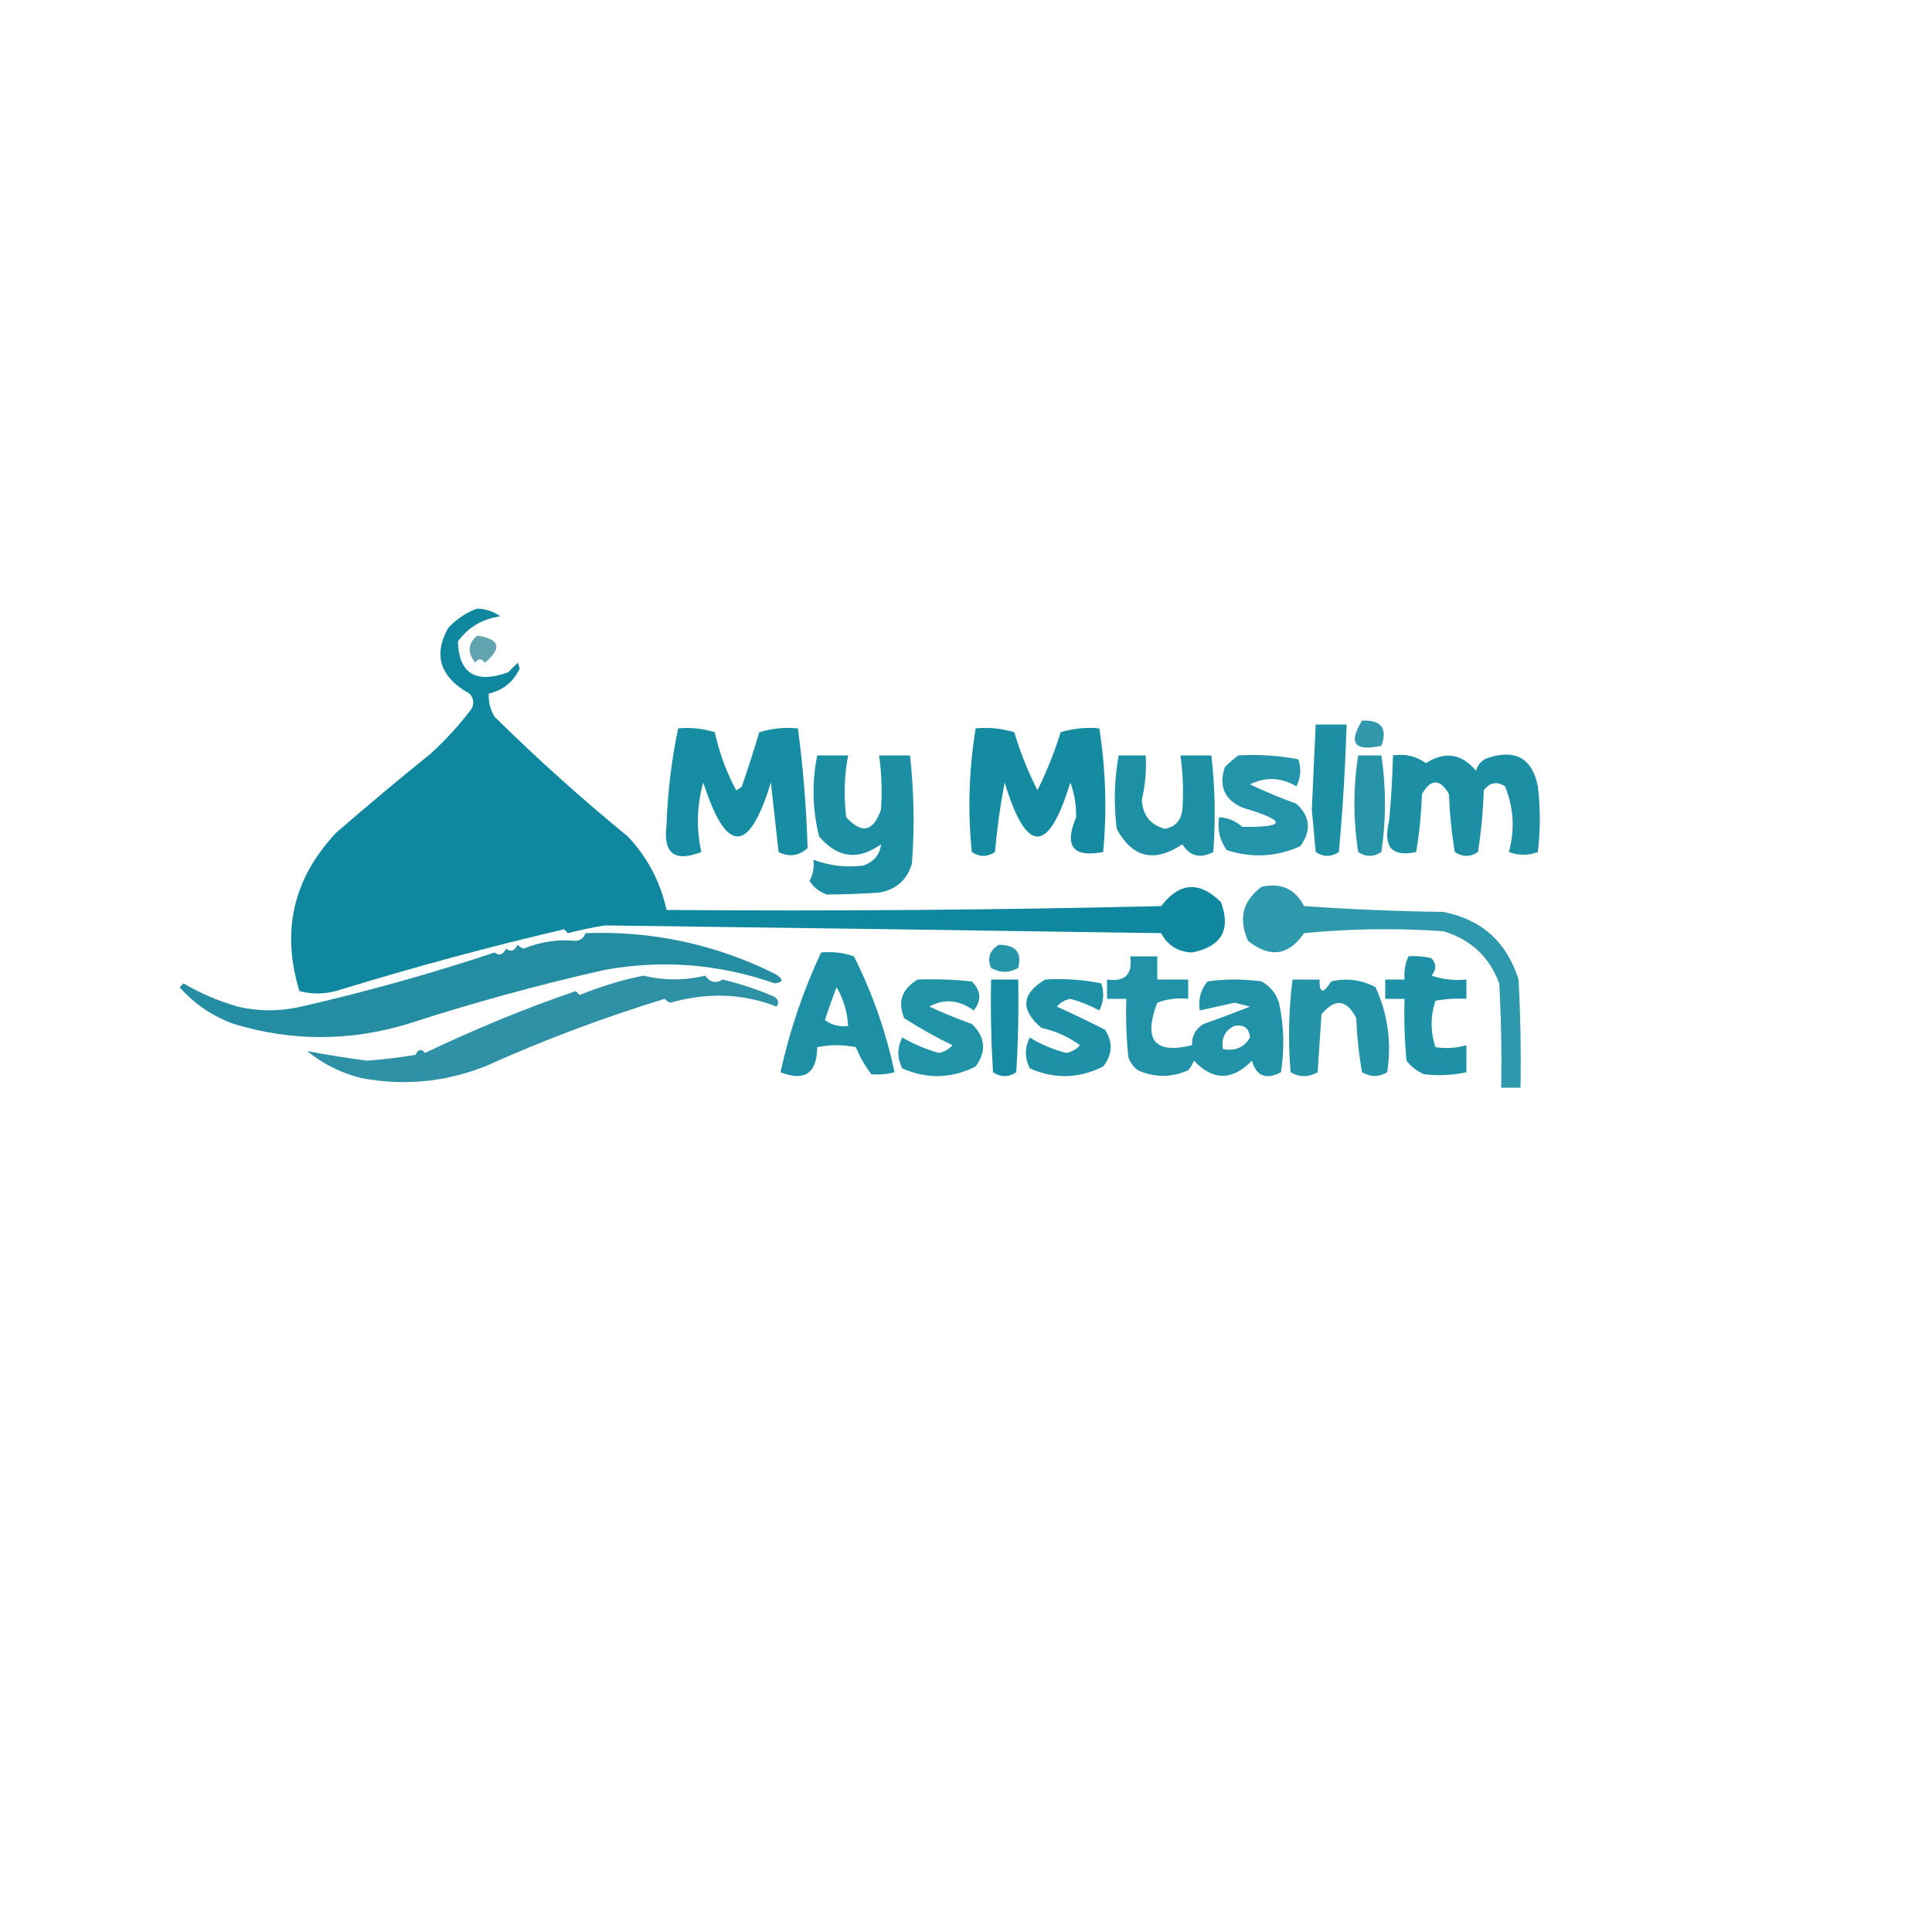 <?xml version="1.0" encoding="UTF-8"?>
<!DOCTYPE svg PUBLIC "-//W3C//DTD SVG 1.1//EN" "http://www.w3.org/Graphics/SVG/1.1/DTD/svg11.dtd">
<svg xmlns="http://www.w3.org/2000/svg" version="1.1" width="500px" height="500px" style="shape-rendering:geometricPrecision; text-rendering:geometricPrecision; image-rendering:optimizeQuality; fill-rule:evenodd; clip-rule:evenodd" xmlns:xlink="http://www.w3.org/1999/xlink">
<g><path style="opacity:0.94" fill="#018098" d="M 123.5,157.5 C 125.696,157.565 127.696,158.232 129.5,159.5C 124.883,160.139 121.216,162.305 118.5,166C 118.773,174.333 123.106,176.999 131.5,174C 132.333,173.167 133.167,172.333 134,171.5C 134.167,172 134.333,172.5 134.5,173C 132.864,176.473 130.197,178.639 126.5,179.5C 126.372,181.655 126.872,183.655 128,185.5C 139.078,196.417 150.578,206.751 162.5,216.5C 167.582,221.915 170.915,228.248 172.5,235.5C 215.172,235.833 257.839,235.5 300.5,234.5C 305.273,228.289 310.44,227.955 316,233.5C 318.608,240.669 316.108,245.002 308.5,246.5C 304.876,246.355 302.209,244.688 300.5,241.5C 252.4,240.778 204.4,240.111 156.5,239.5C 153.265,240.031 150.098,240.698 147,241.5C 146.667,241.167 146.333,240.833 146,240.5C 126.966,244.936 107.799,250.103 88.5,256C 84.828,257.285 81.161,257.452 77.5,256.5C 72.729,240.982 75.896,227.315 87,215.5C 95.066,208.52 103.232,201.687 111.5,195C 115.369,191.466 118.869,187.633 122,183.5C 122.781,182.056 122.614,180.723 121.5,179.5C 113.892,175.248 112.058,169.582 116,162.5C 118.17,160.177 120.67,158.51 123.5,157.5 Z"/></g>
<g><path style="opacity:0.642" fill="#0a7285" d="M 123.5,164.5 C 129.361,165.359 130.028,167.693 125.5,171.5C 124.575,170.359 123.741,170.359 123,171.5C 120.898,168.874 121.065,166.541 123.5,164.5 Z"/></g>
<g><path style="opacity:0.802" fill="#008199" d="M 352.5,186.5 C 357.486,186.305 359.152,188.472 357.5,193C 350.539,194.519 348.872,192.352 352.5,186.5 Z"/></g>
<g><path style="opacity:0.888" fill="#00819a" d="M 340.5,187.5 C 343.167,187.5 345.833,187.5 348.5,187.5C 348.166,198.518 347.499,209.518 346.5,220.5C 344.5,221.833 342.5,221.833 340.5,220.5C 340.167,216.833 339.833,213.167 339.5,209.5C 339.834,202.163 340.167,194.83 340.5,187.5 Z"/></g>
<g><path style="opacity:0.908" fill="#00829a" d="M 175.5,188.5 C 178.777,188.216 181.943,188.549 185,189.5C 186.144,194.767 187.978,199.767 190.5,204.5C 191.086,204.291 191.586,203.957 192,203.5C 193.603,198.859 195.103,194.192 196.5,189.5C 199.768,188.513 203.102,188.18 206.5,188.5C 207.875,198.854 208.708,209.187 209,219.5C 206.701,221.536 204.201,221.869 201.5,220.5C 200.833,214.5 200.167,208.5 199.5,202.5C 193.823,221.136 187.99,221.136 182,202.5C 180.334,208.478 180.168,214.478 181.5,220.5C 174.58,223.206 171.58,220.873 172.5,213.5C 172.787,205.027 173.787,196.693 175.5,188.5 Z"/></g>
<g><path style="opacity:0.915" fill="#008199" d="M 252.5,188.5 C 255.898,188.18 259.232,188.513 262.5,189.5C 264.051,194.728 266.051,199.728 268.5,204.5C 270.882,199.693 272.882,194.693 274.5,189.5C 277.768,188.513 281.102,188.18 284.5,188.5C 286.165,199.14 286.499,209.807 285.5,220.5C 277.676,221.998 275.343,218.998 278.5,211.5C 278.565,208.375 278.065,205.375 277,202.5C 271.333,221.167 265.667,221.167 260,202.5C 258.873,208.356 258.04,214.356 257.5,220.5C 255.5,221.833 253.5,221.833 251.5,220.5C 250.423,209.802 250.756,199.135 252.5,188.5 Z"/></g>
<g><path style="opacity:0.887" fill="#00829a" d="M 211.5,195.5 C 214.167,195.5 216.833,195.5 219.5,195.5C 218.491,200.796 218.324,206.129 219,211.5C 223.028,215.911 226.028,215.244 228,209.5C 228.333,204.826 228.167,200.16 227.5,195.5C 230.167,195.5 232.833,195.5 235.5,195.5C 236.554,204.806 236.721,214.139 236,223.5C 234.73,227.77 231.896,230.27 227.5,231C 222.859,231.317 218.359,231.484 214,231.5C 212.095,230.842 210.595,229.675 209.5,228C 210.406,226.301 210.739,224.467 210.5,222.5C 214.711,224.078 219.044,224.578 223.5,224C 226.24,222.95 227.74,221.117 228,218.5C 222.094,222.739 216.761,222.072 212,216.5C 210.244,209.502 210.077,202.502 211.5,195.5 Z"/></g>
<g><path style="opacity:0.886" fill="#00829a" d="M 289.5,195.5 C 291.833,195.5 294.167,195.5 296.5,195.5C 296.728,199.39 296.394,203.224 295.5,207C 295.744,211.021 297.744,213.521 301.5,214.5C 304.203,213.961 305.703,212.295 306,209.5C 306.333,204.826 306.167,200.16 305.5,195.5C 308.167,195.5 310.833,195.5 313.5,195.5C 314.455,203.814 314.622,212.148 314,220.5C 310.606,222.275 307.94,221.608 306,218.5C 298.739,223.351 293.073,222.018 289,214.5C 288.21,208.085 288.376,201.752 289.5,195.5 Z"/></g>
<g><path style="opacity:0.862" fill="#00839b" d="M 320.5,195.5 C 325.762,195.195 330.928,195.529 336,196.5C 336.814,198.902 336.647,201.235 335.5,203.5C 331.515,201.163 327.515,200.996 323.5,203C 327.385,204.853 331.385,206.52 335.5,208C 339.105,211.315 339.439,214.982 336.5,219C 330.303,221.79 323.969,222.123 317.5,220C 315.679,217.544 315.012,214.711 315.5,211.5C 317.783,211.608 319.783,212.441 321.5,214C 333.091,214.105 333.091,212.438 321.5,209C 316.857,206.928 315.357,203.428 317,198.5C 318.145,197.364 319.312,196.364 320.5,195.5 Z"/></g>
<g><path style="opacity:0.846" fill="#008199" d="M 351.5,195.5 C 353.5,195.5 355.5,195.5 357.5,195.5C 358.741,203.819 358.741,212.152 357.5,220.5C 355.5,221.833 353.5,221.833 351.5,220.5C 350.199,212.108 350.199,203.775 351.5,195.5 Z"/></g>
<g><path style="opacity:0.886" fill="#008199" d="M 360.5,195.5 C 363.685,195.02 366.519,195.686 369,197.5C 373.962,194.351 378.295,195.018 382,199.5C 382.5,197.667 383.667,196.5 385.5,196C 392.413,193.912 396.58,196.412 398,203.5C 398.667,209.167 398.667,214.833 398,220.5C 395.568,221.45 393.068,221.45 390.5,220.5C 392.08,214.706 391.746,209.04 389.5,203.5C 387.389,202.152 385.555,202.485 384,204.5C 383.829,209.864 383.329,215.198 382.5,220.5C 380.5,221.833 378.5,221.833 376.5,220.5C 375.671,215.533 375.171,210.533 375,205.5C 372.667,201.5 370.333,201.5 368,205.5C 367.829,210.533 367.329,215.533 366.5,220.5C 360.204,221.859 357.871,219.192 359.5,212.5C 360.033,206.842 360.366,201.175 360.5,195.5 Z"/></g>
<g><path style="opacity:0.82" fill="#00839a" d="M 326.5,229.5 C 331.536,228.388 335.202,230.055 337.5,234.5C 349.486,235.333 361.486,235.833 373.5,236C 383.444,237.941 389.944,243.775 393,253.5C 393.5,262.827 393.666,272.161 393.5,281.5C 391.833,281.5 390.167,281.5 388.5,281.5C 388.666,272.494 388.5,263.494 388,254.5C 385.432,247.599 380.598,243.099 373.5,241C 361.486,240.167 349.486,240.334 337.5,241.5C 333.477,247.337 328.644,248.003 323,243.5C 320.445,237.782 321.612,233.116 326.5,229.5 Z"/></g>
<g><path style="opacity:0.875" fill="#057d95" d="M 151.5,241.5 C 168.748,240.849 185.081,244.349 200.5,252C 202.815,253.368 202.815,254.201 200.5,254.5C 186.154,249.471 171.487,248.305 156.5,251C 139.301,254.883 122.301,259.55 105.5,265C 90.458,269.531 75.458,269.531 60.5,265C 54.997,263.008 50.33,259.841 46.5,255.5C 46.833,255.167 47.167,254.833 47.5,254.5C 51.886,257.076 56.553,259.076 61.5,260.5C 66.937,261.781 72.437,261.781 78,260.5C 94.975,256.615 111.642,251.948 128,246.5C 129.147,247.458 130.147,247.125 131,245.5C 132.147,246.458 133.147,246.125 134,244.5C 134.414,244.957 134.914,245.291 135.5,245.5C 139.954,243.703 144.454,243.036 149,243.5C 150.301,243.361 151.134,242.695 151.5,241.5 Z"/></g>
<g><path style="opacity:0.846" fill="#00829a" d="M 258.5,244.5 C 262.884,244.532 264.551,246.532 263.5,250.5C 261.167,251.833 258.833,251.833 256.5,250.5C 255.418,247.982 256.085,245.982 258.5,244.5 Z"/></g>
<g><path style="opacity:0.885" fill="#00829a" d="M 212.5,246.5 C 215.448,246.223 218.281,246.556 221,247.5C 225.799,257.063 229.299,267.063 231.5,277.5C 229.488,278.014 227.488,278.18 225.5,278C 223.875,275.89 222.542,273.557 221.5,271C 218.167,270.333 214.833,270.333 211.5,271C 211.427,277.783 208.26,279.949 202,277.5C 204.316,266.844 207.816,256.511 212.5,246.5 Z M 216.5,255.5 C 218.277,258.505 219.277,261.838 219.5,265.5C 217.25,265.819 215.25,265.319 213.5,264C 214.424,261.135 215.424,258.302 216.5,255.5 Z"/></g>
<g><path style="opacity:0.869" fill="#00829a" d="M 292.5,247.5 C 294.833,247.5 297.167,247.5 299.5,247.5C 299.5,249.5 299.5,251.5 299.5,253.5C 302.167,253.5 304.833,253.5 307.5,253.5C 307.5,255.167 307.5,256.833 307.5,258.5C 304.753,258.187 302.086,258.52 299.5,259.5C 295.808,269.198 298.808,272.864 308.5,270.5C 308.393,268.097 309.393,266.264 311.5,265C 315.578,263.56 319.578,262.06 323.5,260.5C 322.167,260.167 320.833,259.833 319.5,259.5C 316.494,260.179 313.494,260.846 310.5,261.5C 310.055,258.635 310.722,256.135 312.5,254C 317.167,253.333 321.833,253.333 326.5,254C 328.726,255.227 330.226,257.061 331,259.5C 332.303,265.502 332.469,271.502 331.5,277.5C 327.621,279.509 325.121,278.509 324,274.5C 318.917,279.727 313.917,279.727 309,274.5C 308.626,275.416 308.126,276.25 307.5,277C 303.148,278.895 298.815,278.895 294.5,277C 293.299,276.097 292.465,274.931 292,273.5C 291.501,268.511 291.334,263.511 291.5,258.5C 289.833,258.5 288.167,258.5 286.5,258.5C 286.5,256.833 286.5,255.167 286.5,253.5C 291.161,254.168 293.161,252.168 292.5,247.5 Z M 319.5,265.5 C 321.948,265.085 323.281,266.085 323.5,268.5C 321.974,271.092 319.641,272.092 316.5,271.5C 316.028,268.642 317.028,266.642 319.5,265.5 Z"/></g>
<g><path style="opacity:0.882" fill="#00829a" d="M 364.5,247.5 C 366.527,247.338 368.527,247.505 370.5,248C 371.747,249.458 371.747,250.958 370.5,252.5C 373.428,253.484 376.428,253.817 379.5,253.5C 379.5,255.167 379.5,256.833 379.5,258.5C 376.813,258.336 374.146,258.503 371.5,259C 370.167,263 370.167,267 371.5,271C 374.192,271.43 376.859,271.263 379.5,270.5C 379.5,272.833 379.5,275.167 379.5,277.5C 375.854,278.283 372.188,278.45 368.5,278C 366.714,277.215 365.214,276.049 364,274.5C 363.501,269.177 363.334,263.844 363.5,258.5C 361.833,258.5 360.167,258.5 358.5,258.5C 358.5,256.833 358.5,255.167 358.5,253.5C 360.167,253.5 361.833,253.5 363.5,253.5C 363.325,251.379 363.659,249.379 364.5,247.5 Z"/></g>
<g><path style="opacity:0.838" fill="#067c94" d="M 166.5,252.5 C 171.834,253.782 177.168,253.782 182.5,252.5C 183.82,254.27 185.32,254.603 187,253.5C 191.604,254.59 196.104,256.09 200.5,258C 201.451,258.718 201.617,259.551 201,260.5C 192.255,257.108 183.088,256.774 173.5,259.5C 172.914,259.291 172.414,258.957 172,258.5C 156.121,263.358 140.621,269.191 125.5,276C 115.073,280.074 104.407,281.074 93.5,279C 88.275,277.721 83.609,275.388 79.5,272C 84.244,272.943 89.411,273.776 95,274.5C 99.189,274.187 103.356,273.687 107.5,273C 108.253,271.513 109.086,271.346 110,272.5C 123.239,266.18 136.239,260.847 149,256.5C 149.333,256.833 149.667,257.167 150,257.5C 155.681,255.222 161.181,253.555 166.5,252.5 Z"/></g>
<g><path style="opacity:0.868" fill="#00839a" d="M 237.5,253.5 C 242.179,253.334 246.845,253.501 251.5,254C 253.907,256.363 254.074,258.863 252,261.5C 248.201,258.734 244.367,258.4 240.5,260.5C 244.06,262.146 247.727,263.646 251.5,265C 255.032,268.39 255.366,272.057 252.5,276C 246.253,279.153 239.92,279.32 233.5,276.5C 232.167,273.833 232.167,271.167 233.5,268.5C 236.494,270.247 239.661,271.58 243,272.5C 244.395,272.22 245.562,271.553 246.5,270.5C 242.254,268.459 238.087,266.126 234,263.5C 232.25,259.253 233.417,255.92 237.5,253.5 Z"/></g>
<g><path style="opacity:0.916" fill="#00829a" d="M 256.5,253.5 C 258.833,253.5 261.167,253.5 263.5,253.5C 263.666,261.507 263.5,269.507 263,277.5C 261,278.833 259,278.833 257,277.5C 256.5,269.507 256.334,261.507 256.5,253.5 Z"/></g>
<g><path style="opacity:0.88" fill="#00839b" d="M 270.5,253.5 C 275.43,253.197 280.263,253.531 285,254.5C 285.814,256.902 285.647,259.235 284.5,261.5C 282.12,260.206 279.62,259.206 277,258.5C 275.605,258.78 274.438,259.447 273.5,260.5C 277.692,262.4 281.859,264.4 286,266.5C 288.074,269.791 287.908,272.957 285.5,276C 279.253,279.153 272.92,279.32 266.5,276.5C 265.167,273.833 265.167,271.167 266.5,268.5C 269.429,270.312 272.595,271.646 276,272.5C 277.395,272.22 278.562,271.553 279.5,270.5C 276.568,268.346 273.234,266.846 269.5,266C 264.004,261.324 264.338,257.157 270.5,253.5 Z"/></g>
<g><path style="opacity:0.856" fill="#00829a" d="M 334.5,253.5 C 336.833,253.5 339.167,253.5 341.5,253.5C 341.443,257.133 342.443,257.3 344.5,254C 348.572,253.044 352.405,253.544 356,255.5C 359.182,262.503 360.182,269.836 359,277.5C 356.868,278.78 354.702,278.78 352.5,277.5C 351.672,272.868 351.172,268.202 351,263.5C 348.523,258.632 345.523,258.299 342,262.5C 341.667,267.5 341.333,272.5 341,277.5C 338.667,278.833 336.333,278.833 334,277.5C 333.343,269.477 333.51,261.477 334.5,253.5 Z"/></g>
</svg>
